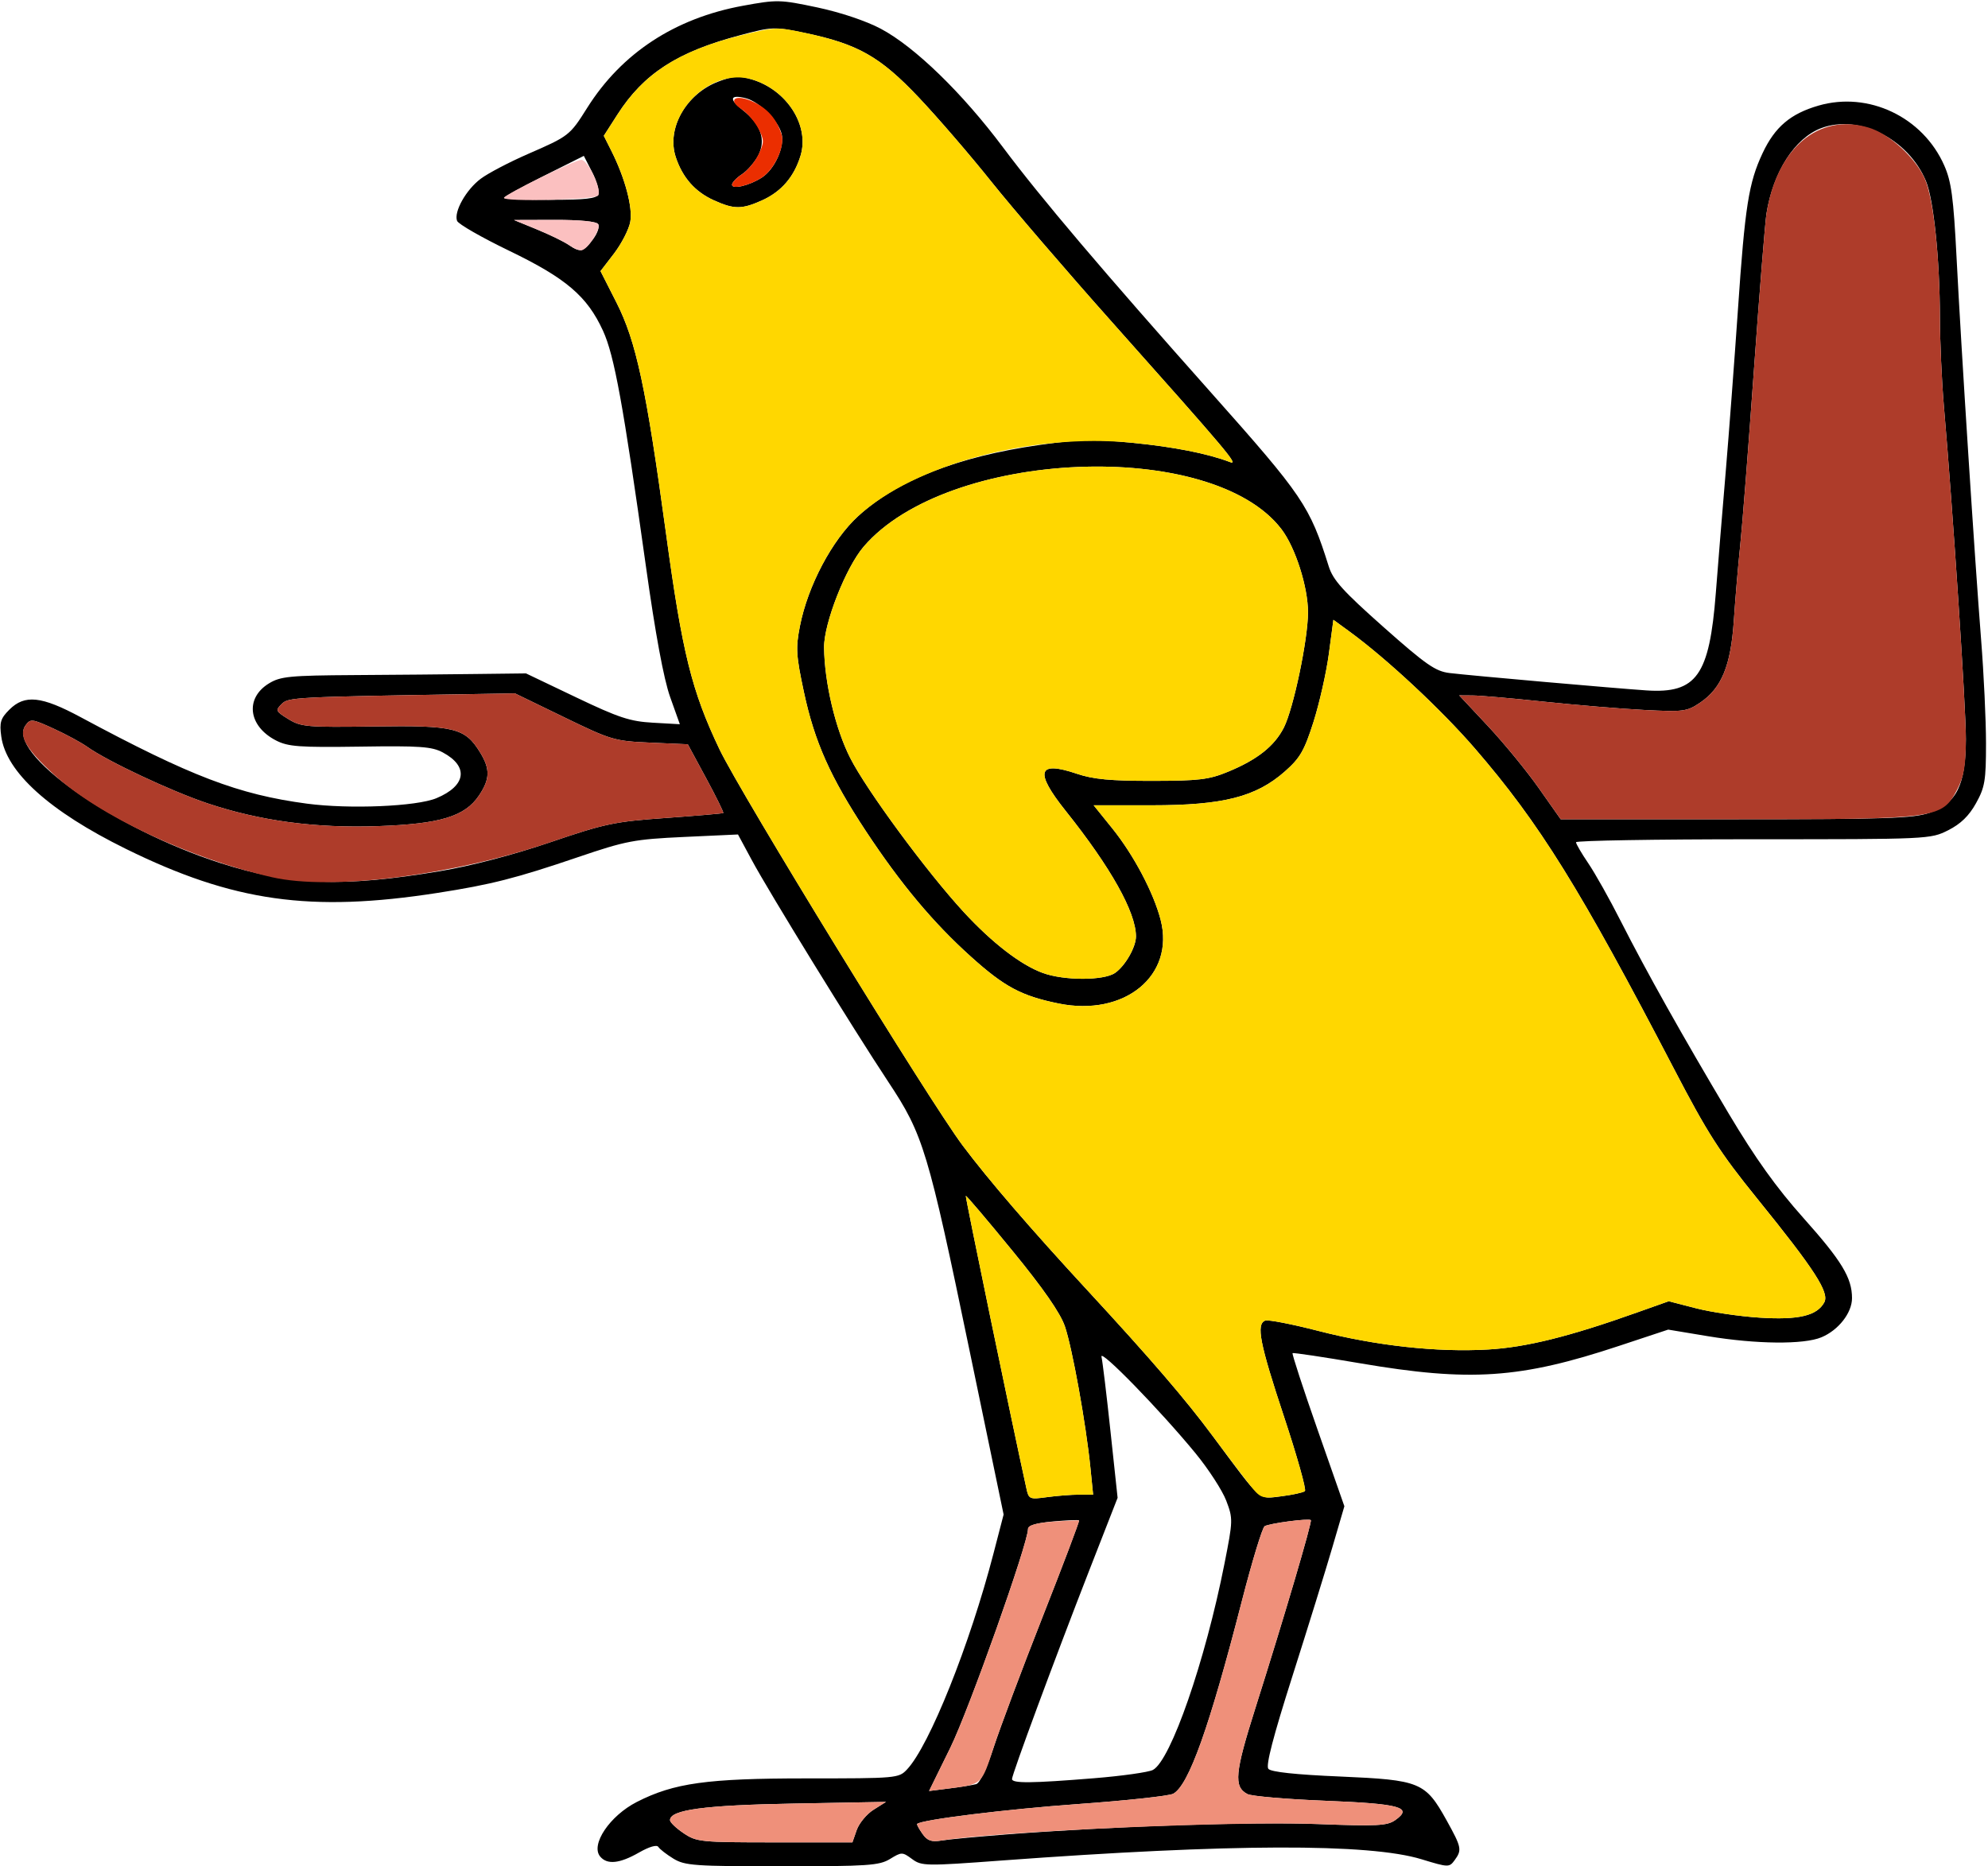 <?xml version="1.0" encoding="UTF-8" standalone="no"?>
<!DOCTYPE svg PUBLIC "-//W3C//DTD SVG 1.1//EN"
"http://www.w3.org/Graphics/SVG/1.1/DTD/svg11.dtd">
<svg width="639px" height="600px"
xmlns="http://www.w3.org/2000/svg" version="1.1">
<g transform="translate(0000, 0000) scale(1, 1)">
<path fill="#000000" stroke="none" d="
M 216.46 597.53
C 214.24 596.17 212.07 594.49 211.62 593.77
C 211.13 592.97 208.71 593.67 205.37 595.58
C 199.16 599.13 195.15 599.54 192.91 596.85
C 189.75 593.04 195.99 583.75 204.70 579.30
C 216.64 573.21 227.29 571.73 259.06 571.73
C 288.31 571.73 288.89 571.68 291.56 568.83
C 298.74 561.20 311.72 528.76 319.33 499.45
L 322.59 486.90
L 311.72 434.57
C 298.27 369.71 296.79 364.81 285.54 347.83
C 274.09 330.53 247.14 286.74 241.60 276.42
L 237.21 268.27
L 219.86 269.07
C 203.80 269.82 201.24 270.31 185.79 275.56
C 165.81 282.36 157.85 284.38 140.62 287.06
C 99.86 293.40 74.94 289.88 40.50 272.92
C 15.88 260.80 1.94 248.21 0.40 236.71
C -0.21 232.25 0.19 230.96 3.00 228.15
C 7.95 223.21 13.31 223.77 25.96 230.58
C 61.33 249.58 76.60 255.42 98.64 258.36
C 112.31 260.18 133.92 259.27 140.30 256.60
C 149.85 252.62 150.72 246.40 142.35 241.91
C 138.81 240.01 135.00 239.74 115.71 240.03
C 96.20 240.31 92.62 240.05 88.74 238.06
C 79.77 233.45 78.66 224.44 86.48 219.69
C 90.14 217.45 93.21 217.16 113.77 217.03
C 126.50 216.95 144.15 216.80 153.00 216.68
L 169.07 216.49
L 185.14 224.17
C 198.85 230.72 202.49 231.93 209.87 232.34
L 218.52 232.83
L 215.38 224.02
C 213.33 218.22 210.65 203.78 207.58 181.80
C 200.33 130.05 197.45 114.26 193.82 106.33
C 188.74 95.24 181.93 89.43 163.67 80.62
C 154.85 76.36 147.32 72.04 146.92 71.01
C 145.81 68.12 149.81 60.98 154.53 57.46
C 156.87 55.70 163.71 52.12 169.71 49.50
C 182.89 43.76 183.14 43.58 188.73 34.69
C 199.81 17.07 216.94 5.85 238.80 1.85
C 249.83 -0.17 250.74 -0.14 262.76 2.40
C 270.18 3.98 278.46 6.76 283.11 9.24
C 294.06 15.06 309.33 29.90 322.44 47.43
C 334.62 63.71 354.45 87.08 389.38 126.35
C 418.83 159.46 420.99 162.64 427.09 182.07
C 428.48 186.50 431.64 190.00 444.72 201.61
C 458.36 213.71 461.42 215.83 465.93 216.37
C 472.96 217.22 519.27 221.29 529.25 221.96
C 545.31 223.01 549.45 217.19 551.51 190.68
C 552.21 181.55 553.65 163.97 554.70 151.61
C 555.74 139.25 557.50 115.82 558.62 99.57
C 560.89 66.26 562.08 58.74 566.56 49.21
C 570.50 40.82 575.50 36.57 584.49 33.96
C 600.56 29.28 618.04 37.59 624.92 53.16
C 627.22 58.36 627.90 63.40 628.89 82.72
C 630.42 112.70 634.76 179.97 636.78 205.57
C 637.65 216.53 638.36 231.55 638.36 238.97
C 638.36 250.96 638.00 253.10 635.14 258.24
C 632.89 262.29 630.22 264.89 626.19 266.92
C 620.50 269.78 620.01 269.81 563.52 269.81
C 532.20 269.81 506.57 270.24 506.57 270.77
C 506.58 271.30 508.35 274.34 510.51 277.52
C 512.67 280.69 517.35 289.01 520.89 296.00
C 529.25 312.46 540.73 332.92 555.63 357.96
C 564.26 372.44 570.96 381.80 579.65 391.54
C 591.98 405.35 595.29 410.80 595.29 417.34
C 595.29 422.07 590.94 427.63 585.46 429.92
C 579.77 432.30 564.54 432.15 548.97 429.57
L 536.21 427.45
L 520.42 432.68
C 488.62 443.23 472.54 444.31 437.14 438.27
C 425.48 436.28 415.72 434.81 415.47 435.02
C 415.22 435.22 418.86 446.39 423.57 459.82
L 432.12 484.24
L 428.25 497.47
C 426.12 504.76 420.34 523.40 415.40 538.92
C 409.22 558.35 406.81 567.61 407.69 568.66
C 408.52 569.67 416.48 570.53 430.83 571.13
C 456.49 572.24 458.15 572.92 464.98 585.22
C 469.81 593.94 469.97 594.72 467.54 598.05
C 465.84 600.37 465.54 600.36 456.93 597.73
C 440.11 592.57 395.58 592.70 322.08 598.12
C 297.46 599.95 296.24 599.92 293.16 597.65
C 290.03 595.35 289.81 595.35 286.07 597.64
C 282.61 599.74 279.00 599.99 251.36 599.99
C 223.21 599.99 220.14 599.77 216.46 597.53
M 275.37 588.32
C 276.15 586.12 278.58 583.19 280.77 581.81
L 284.79 579.28
L 255.21 579.82
C 226.30 580.34 215.36 581.82 215.36 585.17
C 215.36 585.85 217.32 587.73 219.73 589.35
C 223.91 592.16 225.17 592.29 249.04 592.29
L 273.99 592.29
L 275.37 588.32
M 323.36 589.75
C 357.66 587.09 402.48 585.60 423.64 586.41
C 442.62 587.13 445.89 586.96 448.46 585.15
C 454.29 581.04 450.17 579.88 426.00 578.92
C 413.49 578.42 402.21 577.45 400.94 576.76
C 396.49 574.39 396.90 570.01 403.53 549.08
C 412.71 520.11 421.83 489.20 421.34 488.70
C 420.69 488.06 408.01 489.73 406.49 490.66
C 405.75 491.13 402.47 501.89 399.20 514.60
C 388.75 555.30 382.09 574.00 377.09 576.67
C 375.78 577.37 361.99 578.87 346.46 579.98
C 323.29 581.65 296.15 585.01 294.79 586.37
C 294.62 586.54 295.39 587.95 296.49 589.52
C 298.05 591.76 299.35 592.23 302.57 591.71
C 304.80 591.34 314.16 590.47 323.36 589.75
M 313.77 573.57
C 314.96 573.24 317.21 568.51 319.38 561.78
C 321.39 555.60 328.46 536.72 335.11 519.83
C 341.76 502.95 347.04 488.97 346.83 488.78
C 346.64 488.57 342.86 488.74 338.45 489.13
C 333.03 489.62 330.43 490.42 330.43 491.56
C 330.43 496.21 311.43 549.74 305.46 561.88
L 298.63 575.78
L 305.20 574.95
C 308.83 574.50 312.69 573.87 313.77 573.57
M 351.63 571.68
C 360.67 570.95 369.21 569.74 370.58 569.01
C 376.33 565.94 387.41 533.96 393.58 502.70
C 396.33 488.78 396.35 488.24 394.14 482.42
C 392.88 479.14 388.45 472.30 384.30 467.24
C 372.93 453.38 353.35 433.27 354.05 436.19
C 354.38 437.60 355.69 448.38 356.94 460.14
L 359.23 481.52
L 350.02 505.10
C 338.90 533.64 325.29 570.41 325.29 571.93
C 325.29 573.37 331.66 573.30 351.63 571.68
M 346.86 480.51
L 351.36 480.51
L 350.49 471.84
C 349.08 457.81 344.64 433.22 342.27 426.36
C 340.78 422.06 335.35 414.23 325.40 402.08
C 317.33 392.21 310.60 384.28 310.44 384.46
C 310.22 384.72 325.20 457.09 329.89 478.39
C 330.67 481.99 330.89 482.08 336.54 481.31
C 339.74 480.87 344.38 480.51 346.86 480.51
M 419.44 479.36
C 419.95 478.90 416.92 468.13 412.71 455.42
C 404.91 431.90 403.69 425.69 406.68 424.55
C 407.60 424.19 415.25 425.68 423.68 427.85
C 442.27 432.64 461.92 434.80 478.29 433.85
C 490.58 433.14 504.46 429.69 526.29 421.91
L 536.36 418.33
L 545.14 420.59
C 549.96 421.84 559.14 423.19 565.53 423.60
C 578.07 424.42 584.06 422.99 586.38 418.68
C 588.06 415.53 583.32 408.19 564.83 385.35
C 552.77 370.46 548.86 364.36 538.05 343.59
C 507.86 285.60 494.86 264.68 474.03 240.57
C 463.27 228.13 445.81 211.84 433.84 203.09
L 428.59 199.26
L 427.13 210.23
C 426.32 216.27 424.09 226.11 422.19 232.10
C 419.22 241.41 417.88 243.71 412.93 248.07
C 403.66 256.21 393.13 258.89 370.23 258.89
L 351.53 258.89
L 357.53 266.33
C 364.37 274.82 370.80 286.96 373.06 295.71
C 377.70 313.63 361.47 326.94 340.26 322.61
C 328.31 320.17 322.88 317.28 312.11 307.58
C 299.94 296.63 289.58 284.24 278.33 267.21
C 266.89 249.85 261.82 238.48 258.40 222.48
C 255.88 210.71 255.74 208.30 257.12 201.28
C 259.66 188.31 267.48 173.55 275.85 165.91
C 288.42 154.42 307.72 146.84 334.02 143.06
C 346.69 141.24 351.33 141.13 363.84 142.34
C 377.16 143.64 388.16 145.80 395.36 148.55
C 398.33 149.68 394.75 145.44 357.39 103.50
C 342.87 87.21 325.47 66.94 318.69 58.46
C 311.93 49.98 301.42 37.79 295.34 31.36
C 282.84 18.15 275.66 14.09 258.52 10.55
C 248.79 8.54 248.19 8.57 237.72 11.37
C 217.61 16.74 206.85 23.72 198.44 36.86
L 194.08 43.66
L 196.51 48.49
C 200.94 57.31 203.44 66.73 202.58 71.36
C 202.13 73.77 199.79 78.31 197.40 81.46
L 193.02 87.16
L 198.13 97.22
C 204.49 109.76 207.69 124.69 214.06 171.38
C 219.30 209.95 222.34 222.17 231.27 240.90
C 238.09 255.17 298.66 353.88 309.41 368.24
C 317.64 379.23 331.25 395.04 349.68 414.99
C 369.85 436.83 381.07 449.88 389.79 461.65
C 405.80 483.22 404.36 481.97 411.88 481.03
C 415.52 480.57 418.92 479.82 419.44 479.36
M 358.43 312.77
C 361.70 310.48 365.14 304.45 365.13 301.03
C 365.12 293.27 357.02 278.83 342.54 260.69
C 332.43 248.03 333.51 244.47 346.13 248.75
C 351.35 250.52 356.95 251.05 370.29 251.04
C 385.38 251.02 388.57 250.64 394.71 248.11
C 404.11 244.24 409.63 239.87 412.66 233.92
C 415.74 227.90 420.43 205.52 420.43 196.86
C 420.43 188.71 416.37 175.98 411.89 170.12
C 389.47 140.74 304.53 144.31 277.59 175.76
C 271.85 182.47 264.81 200.42 264.88 208.14
C 265.00 219.40 268.52 234.30 273.27 243.65
C 278.52 254.02 297.86 280.27 309.74 293.18
C 318.86 303.08 328.08 310.20 335.15 312.78
C 342.00 315.30 354.83 315.29 358.43 312.77
M 141.43 280.06
C 151.38 278.39 164.85 274.87 176.79 270.80
C 194.53 264.76 197.51 264.13 214.07 262.96
C 223.97 262.25 232.25 261.53 232.47 261.38
C 232.69 261.21 230.22 256.18 226.97 250.18
L 221.08 239.28
L 209.07 238.75
C 197.49 238.24 196.52 237.96 181.30 230.57
L 165.52 222.91
L 153.15 223.12
C 93.97 224.08 92.73 224.15 90.50 226.36
C 88.48 228.37 88.62 228.68 92.71 231.19
C 96.76 233.68 98.69 233.85 120.21 233.54
C 146.12 233.16 149.49 233.99 154.34 241.93
C 157.60 247.27 157.51 250.47 153.94 255.78
C 149.40 262.50 141.48 264.89 121.50 265.59
C 101.42 266.30 83.61 263.92 66.69 258.26
C 55.03 254.35 34.60 244.75 28.05 240.10
C 26.14 238.73 21.25 236.09 17.22 234.24
C 10.27 231.07 9.80 231.01 8.22 233.18
C 1.83 241.89 36.50 266.43 70.78 277.44
C 93.37 284.70 110.13 285.31 141.43 280.06
M 620.18 261.31
C 628.87 258.36 631.83 252.39 631.89 237.69
C 631.93 227.73 627.79 165.03 624.81 130.41
C 624.14 122.63 623.57 109.91 623.55 102.14
C 623.49 83.24 621.54 64.15 619.05 58.19
C 613.39 44.65 597.52 36.63 585.41 41.19
C 576.87 44.40 569.89 55.32 567.78 68.74
C 567.35 71.56 565.53 94.11 563.77 118.84
C 562.01 143.58 560.02 169.01 559.35 175.37
C 558.68 181.73 557.76 192.57 557.31 199.43
C 556.34 214.02 553.37 221.24 546.43 225.92
C 542.21 228.76 541.09 228.90 528.43 228.24
C 521.01 227.86 506.55 226.66 496.29 225.58
C 486.03 224.49 475.70 223.59 473.34 223.58
L 469.03 223.55
L 478.35 233.51
C 483.47 238.99 490.81 247.95 494.65 253.43
L 501.65 263.38
L 557.88 263.38
C 606.14 263.38 614.97 263.09 620.18 261.31
M 190.68 76.82
C 192.05 74.98 192.78 72.85 192.29 72.08
C 191.75 71.19 186.49 70.68 178.32 70.69
L 165.21 70.73
L 172.66 73.79
C 176.75 75.47 181.38 77.73 182.94 78.82
C 186.48 81.28 187.56 80.99 190.68 76.82
M 192.34 62.44
C 192.73 61.45 191.83 58.27 190.35 55.37
L 187.66 50.11
L 174.83 56.54
C 167.77 60.08 162.00 63.26 162.00 63.61
C 162.00 63.96 168.67 64.24 176.82 64.24
C 188.36 64.24 191.80 63.84 192.34 62.44"/>
<path fill="#000000" stroke="none" d="
M 229.40 64.37
C 223.39 61.64 219.38 57.08 217.21 50.51
C 214.19 41.34 220.45 30.22 230.86 26.24
C 235.71 24.39 237.48 24.28 241.70 25.54
C 252.93 28.90 260.23 40.32 257.34 49.98
C 255.29 56.79 251.20 61.57 245.03 64.37
C 238.46 67.35 235.97 67.35 229.40 64.37
M 244.95 57.04
C 249.03 54.37 252.27 47.15 251.24 43.04
C 250.16 38.74 244.04 32.66 239.68 31.57
C 234.62 30.30 234.21 31.85 238.69 35.36
C 244.56 39.96 246.29 44.98 243.72 49.97
C 242.59 52.15 240.22 54.87 238.47 56.03
C 236.73 57.17 235.29 58.69 235.29 59.38
C 235.29 61.01 241.02 59.61 244.95 57.04"/>
<path fill="#ffd700" stroke="none" d="
M 329.89 478.39
C 325.20 457.09 310.22 384.72 310.44 384.46
C 310.60 384.28 317.33 392.21 325.40 402.08
C 335.35 414.23 340.78 422.06 342.27 426.36
C 344.64 433.22 349.08 457.81 350.49 471.84
L 351.36 480.51
L 346.86 480.51
C 344.38 480.51 339.74 480.87 336.54 481.31
C 330.89 482.08 330.67 481.99 329.89 478.39"/>
<path fill="#ffd700" stroke="none" d="
M 401.43 477.01
C 399.32 474.35 394.08 467.43 389.79 461.65
C 381.07 449.88 369.85 436.83 349.68 414.99
C 331.25 395.04 317.64 379.23 309.41 368.24
C 298.66 353.88 238.09 255.17 231.27 240.90
C 222.34 222.17 219.30 209.95 214.06 171.38
C 207.69 124.69 204.49 109.76 198.13 97.22
L 193.02 87.16
L 197.40 81.46
C 199.79 78.31 202.13 73.77 202.58 71.36
C 203.44 66.73 200.94 57.31 196.51 48.49
L 194.08 43.66
L 198.44 36.86
C 206.97 23.52 218.38 16.24 238.49 11.28
C 249.09 8.66 249.85 8.63 259.15 10.65
C 276.02 14.31 282.96 18.28 295.34 31.36
C 301.42 37.79 311.93 49.98 318.69 58.46
C 325.47 66.94 342.87 87.21 357.39 103.50
C 394.75 145.44 398.33 149.68 395.36 148.55
C 388.16 145.80 377.16 143.64 363.84 142.34
C 331.65 139.22 294.04 149.29 275.85 165.91
C 267.48 173.55 259.66 188.31 257.12 201.28
C 255.74 208.30 255.88 210.71 258.40 222.48
C 261.82 238.48 266.89 249.85 278.33 267.21
C 289.58 284.24 299.94 296.63 312.11 307.58
C 322.88 317.28 328.31 320.17 340.26 322.61
C 361.47 326.94 377.70 313.63 373.06 295.71
C 370.80 286.96 364.37 274.82 357.53 266.33
L 351.53 258.89
L 370.23 258.89
C 393.13 258.89 403.66 256.21 412.93 248.07
C 417.88 243.71 419.22 241.41 422.19 232.10
C 424.09 226.11 426.32 216.27 427.13 210.23
L 428.59 199.26
L 433.84 203.09
C 445.81 211.84 463.27 228.13 474.03 240.57
C 494.86 264.68 507.86 285.60 538.05 343.59
C 548.86 364.36 552.77 370.46 564.83 385.35
C 583.32 408.19 588.06 415.53 586.38 418.68
C 584.06 422.99 578.07 424.42 565.53 423.60
C 559.14 423.19 549.96 421.84 545.14 420.59
L 536.36 418.33
L 526.29 421.91
C 504.46 429.69 490.58 433.14 478.29 433.85
C 461.92 434.80 442.27 432.64 423.68 427.85
C 415.25 425.68 407.60 424.19 406.68 424.55
C 403.69 425.69 404.91 431.90 412.71 455.42
C 416.92 468.13 419.95 478.90 419.44 479.36
C 418.92 479.82 415.52 480.57 411.88 481.03
C 405.39 481.84 405.19 481.76 401.43 477.01
M 245.03 64.37
C 251.20 61.57 255.29 56.79 257.34 49.98
C 260.23 40.32 252.93 28.90 241.70 25.54
C 228.19 21.49 212.80 37.17 217.21 50.51
C 219.38 57.08 223.39 61.64 229.40 64.37
C 235.97 67.35 238.46 67.35 245.03 64.37"/>
<path fill="#ffd700" stroke="none" d="
M 335.15 312.78
C 328.08 310.20 318.86 303.08 309.74 293.18
C 297.86 280.27 278.52 254.02 273.27 243.65
C 268.52 234.30 265.00 219.40 264.88 208.14
C 264.81 200.42 271.85 182.47 277.59 175.76
C 304.53 144.31 389.47 140.74 411.89 170.12
C 416.37 175.98 420.43 188.71 420.43 196.86
C 420.43 205.52 415.74 227.90 412.66 233.92
C 409.63 239.87 404.11 244.24 394.71 248.11
C 388.57 250.64 385.38 251.02 370.29 251.04
C 356.95 251.05 351.35 250.52 346.13 248.75
C 333.51 244.47 332.43 248.03 342.54 260.69
C 357.02 278.83 365.12 293.27 365.13 301.03
C 365.14 304.45 361.70 310.48 358.43 312.77
C 354.83 315.29 342.00 315.30 335.15 312.78"/>
<path fill="#eb2e00" stroke="none" d="
M 235.29 59.38
C 235.29 58.69 236.75 57.15 238.55 55.98
C 240.35 54.80 242.73 51.93 243.84 49.61
C 245.67 45.75 245.67 45.03 243.76 41.33
C 242.60 39.11 240.20 36.32 238.41 35.15
C 233.55 31.98 236.51 30.08 242.15 32.75
C 246.81 34.96 249.65 38.25 251.25 43.32
C 252.39 46.95 248.95 54.41 244.95 57.04
C 241.02 59.61 235.29 61.01 235.29 59.38"/>
<path fill="#ae3c2a" stroke="none" d="
M 87.49 282.03
C 60.96 275.99 31.91 262.32 17.34 249.02
C 8.40 240.85 5.84 236.42 8.22 233.18
C 9.80 231.01 10.27 231.07 17.22 234.24
C 21.25 236.09 26.14 238.73 28.05 240.10
C 34.60 244.75 55.03 254.35 66.69 258.26
C 83.61 263.92 101.42 266.30 121.50 265.59
C 141.48 264.89 149.40 262.50 153.94 255.78
C 157.51 250.47 157.60 247.27 154.34 241.93
C 149.49 233.99 146.12 233.16 120.21 233.54
C 98.69 233.85 96.76 233.68 92.71 231.19
C 88.62 228.68 88.48 228.37 90.50 226.36
C 92.73 224.15 93.97 224.08 153.15 223.12
L 165.52 222.91
L 181.30 230.57
C 196.52 237.96 197.49 238.24 209.07 238.75
L 221.08 239.28
L 226.97 250.18
C 230.22 256.18 232.69 261.21 232.47 261.38
C 232.25 261.53 223.97 262.25 214.07 262.96
C 197.51 264.13 194.53 264.76 176.79 270.80
C 145.41 281.49 106.55 286.37 87.49 282.03"/>
<path fill="#ae3c2a" stroke="none" d="
M 494.65 253.43
C 490.81 247.95 483.47 238.99 478.35 233.51
L 469.03 223.55
L 473.34 223.58
C 475.70 223.59 486.03 224.49 496.29 225.58
C 506.55 226.66 521.01 227.86 528.43 228.24
C 541.09 228.90 542.21 228.76 546.43 225.92
C 553.37 221.24 556.34 214.02 557.31 199.43
C 557.76 192.57 558.68 181.73 559.35 175.37
C 560.02 169.01 562.01 143.58 563.77 118.84
C 565.53 94.11 567.35 71.56 567.78 68.74
C 571.10 47.61 584.60 36.22 600.63 41.02
C 607.27 43.01 615.64 50.63 618.66 57.42
C 621.46 63.73 623.48 82.24 623.55 102.14
C 623.57 109.91 624.14 122.63 624.81 130.41
C 627.79 165.03 631.93 227.73 631.89 237.69
C 631.85 246.37 631.26 249.70 629.04 253.93
C 624.14 263.22 622.89 263.38 557.88 263.38
L 501.65 263.38
L 494.65 253.43"/>
<path fill="#fbc0c0" stroke="none" d="
M 182.94 78.82
C 181.38 77.73 176.75 75.47 172.66 73.79
L 165.21 70.73
L 178.32 70.69
C 186.49 70.68 191.75 71.19 192.29 72.08
C 193.19 73.52 189.18 79.88 186.99 80.47
C 186.33 80.65 184.51 79.91 182.94 78.82"/>
<path fill="#fbc0c0" stroke="none" d="
M 162.00 63.61
C 162.00 62.63 184.87 51.39 186.85 51.39
C 188.99 51.39 193.49 60.89 192.28 62.84
C 191.44 64.21 162.00 64.96 162.00 63.61"/>
<path fill="#ef907a" stroke="none" d="
M 219.73 589.35
C 217.32 587.73 215.36 585.85 215.36 585.17
C 215.36 581.82 226.30 580.34 255.21 579.82
L 284.79 579.28
L 280.77 581.81
C 278.58 583.19 276.15 586.12 275.37 588.32
L 273.99 592.29
L 249.04 592.29
C 225.17 592.29 223.91 592.16 219.73 589.35"/>
<path fill="#ef907a" stroke="none" d="
M 296.49 589.52
C 295.39 587.95 294.62 586.54 294.79 586.37
C 296.15 585.01 323.29 581.65 346.46 579.98
C 361.99 578.87 375.78 577.37 377.09 576.67
C 382.09 574.00 388.75 555.30 399.20 514.60
C 402.47 501.89 405.75 491.13 406.49 490.66
C 408.01 489.73 420.69 488.06 421.34 488.70
C 421.83 489.20 412.71 520.11 403.53 549.08
C 396.90 570.01 396.49 574.39 400.94 576.76
C 402.21 577.45 413.49 578.42 426.00 578.92
C 450.17 579.88 454.29 581.04 448.46 585.15
C 445.89 586.96 442.62 587.13 423.64 586.41
C 397.07 585.39 320.89 588.73 302.57 591.71
C 299.35 592.23 298.05 591.76 296.49 589.52"/>
<path fill="#ef907a" stroke="none" d="
M 305.46 561.88
C 311.44 549.70 330.43 496.21 330.43 491.54
C 330.43 490.34 332.91 489.62 338.46 489.20
C 342.89 488.87 346.65 488.71 346.85 488.85
C 347.04 489.01 341.76 502.95 335.11 519.83
C 328.46 536.72 321.39 555.60 319.38 561.78
C 315.51 573.76 315.67 573.62 305.20 574.95
L 298.63 575.78
L 305.46 561.88"/>
</g>
</svg>

